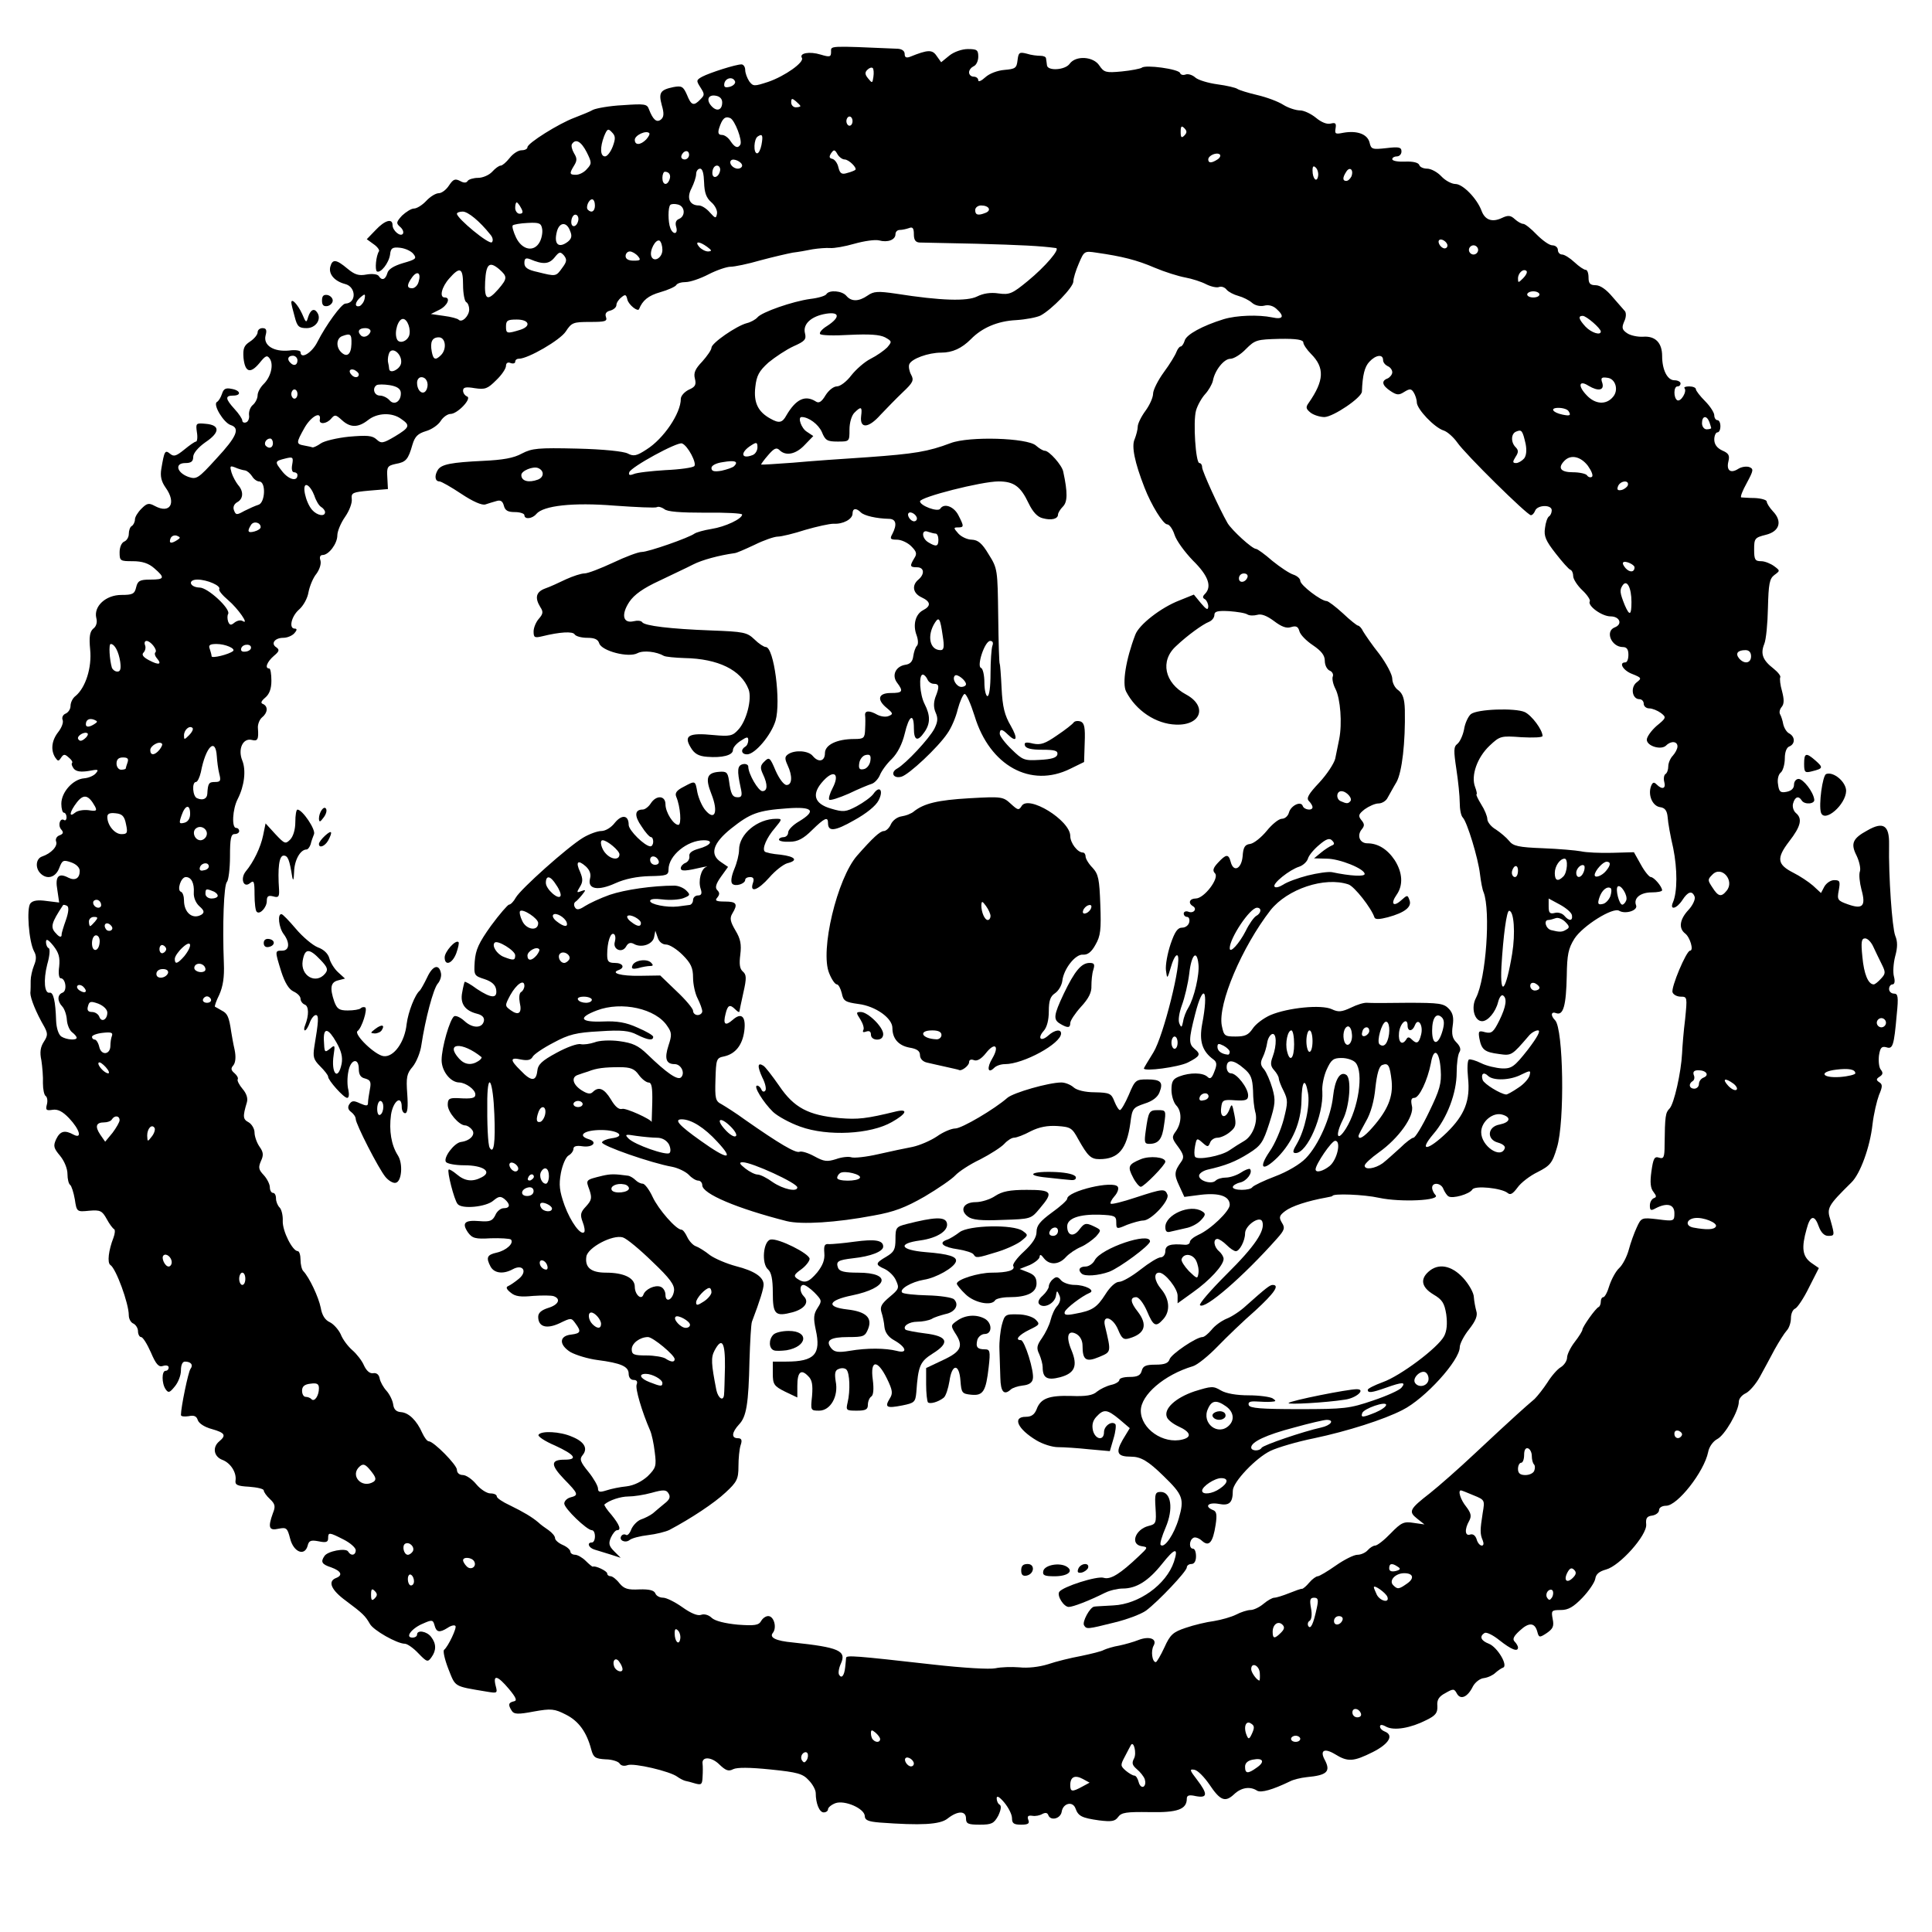 <svg version="1.0" xmlns="http://www.w3.org/2000/svg" width="500" height="500" viewBox="0 0 6300 6300">
  <style>
    @media (prefers-color-scheme: light) {
      path {
        fill: #8b0000;
      }
    }

    @media (prefers-color-scheme: dark) {
      path {
        fill: #daa520;
      }
    }
  </style>
  <g>
    <path
      d="M2868 5943c-37-3-48-8-48-21-1-25-66-53-96-42-13 5-24 14-24 20 0 5-6 10-14 10-14 0-26-29-26-63 0-10-10-29-23-42-19-21-36-26-125-35-69-7-108-7-121-1-15 8-24 5-45-15-26-26-59-27-55-2 1 7 1 26 0 42-1 25-4 27-23 22-13-4-28-8-34-9-7-2-18-8-25-13-23-18-143-46-163-38-11 4-21 2-26-6-4-6-25-13-45-13-34-2-40-6-47-32-15-57-41-93-83-114-37-19-48-20-104-10-52 10-65 9-72-2-13-20-11-27 6-31 12-2 9-11-15-40-37-44-53-49-44-12 7 26 6 26-30 20-108-18-100-14-124-74-12-31-18-58-14-62 13-10 43-73 37-78-3-4-15-1-25 6-27 17-37 15-43-8-5-18-8-19-37-6-37 15-61 46-35 46 8 0 15-4 15-10 0-16 32-11 46 8 17 22 17 44 1 66-12 17-15 16-43-13-16-17-36-31-44-31-25 0-103-44-114-65-15-26-23-34-78-75-48-35-60-63-33-74 24-9 18-23-15-35-31-10-35-18-22-37 10-16 69-27 77-15 9 16 25 13 25-4 0-8-18-24-40-35-47-24-50-24-50-4 0 13-7 15-31 10-26-5-32-2-36 15-10 35-46 20-57-24-9-35-12-37-38-32-31 7-35-4-18-51 9-22 7-30-10-46-11-10-20-23-20-28s-21-10-48-12c-38-2-46-6-44-20 4-26-16-58-44-68-27-11-32-41-9-60 24-20 18-28-24-40-23-6-42-18-46-29-4-13-12-17-30-13-14 2-25 1-25-4 0-25 24-141 31-150 10-13 2-24-18-24-8 0-13 11-13 29 0 16-9 39-20 52-17 21-21 22-30 9-13-19-13-60 0-60 6 0 10-5 10-11s-8-8-18-5c-14 5-23-4-40-44-12-27-26-50-32-50-5 0-10-9-10-19s-7-21-15-25c-8-3-15-15-15-27 0-39-42-153-60-164-11-7-6-48 10-89 5-13 6-26 2-28s-15-16-24-33c-15-27-21-30-57-27-40 4-41 4-47-37-4-23-11-44-15-47-5-3-9-19-9-36s-10-42-24-59c-21-25-23-32-13-54 13-27 28-31 57-15 29 15 20-17-15-54-21-22-37-30-54-27-20 3-23 1-18-18 3-11 1-24-4-27s-9-22-9-42c1-20-2-54-5-74-6-27-3-44 8-61 13-20 13-27 2-48-28-48-46-94-46-111 1-10 1-28 1-40 0-13 5-35 11-50 8-19 8-32 0-46-17-32-25-140-12-156 8-10 25-12 53-8l41 5-6-41c-8-44 4-57 36-40 22 11 37 2 37-22 0-11-11-22-28-28-26-9-29-7-39 19-12 31-40 38-61 17-18-18-15-48 5-55 30-10 52-34 46-49-3-8 2-17 11-20 13-5 14-10 5-20-11-14-3-38 10-30 4 3 8-1 8-9s-4-15-9-15c-4 0-8-13-8-29 0-38 38-80 74-83 15-1 33-9 39-17 10-12 7-13-24-7-25 4-40 2-48-7-6-8-9-16-6-19s-2-11-11-18c-13-12-17-11-25 1s-10 12-19-1c-15-24-12-55 10-83 11-14 18-32 14-40-3-8 2-17 10-20 9-4 16-15 16-25 0-11 7-26 17-33 32-27 53-92 47-151-4-42-1-58 10-68 10-7 14-21 10-35-9-38 31-75 82-75 36 0 43-3 48-25 5-21 12-25 46-25 47 0 49-6 13-37-18-16-39-23-70-23-41 0-43-1-43-29 0-16 6-31 15-35 8-3 15-14 15-25s4-23 10-26c5-3 10-13 10-21s9-23 21-35c18-18 24-20 44-9 50 27 71-10 35-60-14-20-18-37-14-61 10-59 12-63 29-49 12 10 20 7 46-14 17-14 34-26 38-26s6-14 3-31c-4-29-3-30 29-27 47 4 47 28-1 60-24 17-40 36-40 48 0 15-7 20-26 20-35 0-28 31 10 45 27 9 32 6 92-60 66-71 78-99 46-109-23-8-58-66-45-75 6-3 13-15 17-27 5-16 12-20 31-16 30 5 33 22 5 22-27 0-25 11 5 44 14 15 25 32 25 37 0 6 6 9 13 6 6-2 11-13 9-24-1-11 4-26 13-33 8-7 15-21 15-31s9-26 19-36c24-23 34-63 21-83-9-13-14-11-34 14-30 36-47 30-52-17-2-30 1-40 21-53 14-9 25-23 25-30 0-8 7-14 16-14 12 0 15 6 10 24-8 32 26 54 77 49 20-3 37 0 37 5 0 25 37 3 55-33 28-55 78-124 91-125 37-1 36-55-1-64-34-9-54-32-48-56 7-26 19-25 56 6 24 20 37 24 63 19 18-3 35-1 39 5 10 16 22 12 28-9 3-13 21-24 51-33 42-12 46-15 34-30-7-9-26-18-43-20-25-3-31 1-33 22-4 28-31 62-43 55-7-5-3-51 7-66 2-4-6-15-18-23l-22-16 29-30c30-32 55-39 55-16 0 18 26 40 34 28 3-6-1-15-9-22-14-12-13-16 6-37 13-12 30-23 39-23s27-11 40-25 31-25 41-25c9 0 24-11 33-25 14-21 20-23 36-15 12 7 21 7 25 0 3-5 19-10 34-10s36-9 46-20 22-20 28-20c5 0 18-11 29-25s28-25 39-25c10 0 19-4 19-10 0-13 102-77 153-96 23-9 51-20 61-26 11-5 54-13 97-15 71-5 79-4 85 13 13 34 25 45 39 34 10-8 11-20 3-47-11-41-5-50 38-59 27-5 32-2 44 25 14 35 22 38 44 15 14-14 14-17 0-39s-14-24 6-35c25-13 109-40 128-40 6 0 12 8 12 18s6 26 13 37c13 17 16 17 62 2 55-19 118-64 110-78-10-16 25-22 61-11 30 9 34 8 34-9 0-20-12-20 218-10 13 1 22 7 22 17 0 11 5 14 18 9 57-23 72-24 86-3l15 21 27-22c15-12 41-21 60-21 30 0 34 3 34 25 0 14-7 28-15 31-8 4-15 12-15 20s7 14 15 14 15 5 15 12c0 6 10 2 23-10s39-22 62-24c36-3 40-6 43-31 3-26 6-28 30-22 15 5 35 7 45 7 9 0 18 3 18 9 1 5 2 15 3 22 2 19 59 16 74-5 20-28 78-24 97 6 15 22 21 24 73 19 31-3 60-9 65-12 11-11 120 4 125 17 2 6 10 8 18 5s22 1 32 10c9 8 42 18 72 22s60 11 65 15c6 4 35 13 65 20s68 21 85 32c16 10 41 18 54 18s36 11 52 24c18 15 36 22 48 19 16-4 19-1 16 16-3 18 0 19 25 14 45-8 79 4 86 32 5 22 9 23 55 18 41-5 49-3 49 11 0 9-7 16-15 16s-15 4-15 9c0 6 19 9 42 8 25-1 43 3 46 11 2 7 14 12 26 12s33 11 46 25 34 25 46 25c24 0 70 47 85 87 11 30 34 39 66 24 21-10 29-9 43 4 9 8 21 15 27 15s26 16 44 35c19 19 41 35 51 35s18 7 18 15 6 15 14 15c7 0 25 11 40 25s31 25 37 25c5 0 9 11 9 25 0 19 5 25 23 25 15 0 35 14 55 38 18 20 36 42 41 47 4 6 4 20-3 34-8 19-7 26 9 37 11 8 35 13 53 12 40-3 62 20 62 63 0 45 17 79 40 79 11 0 20 5 20 10 0 6-4 10-10 10-13 0-13 37-1 45 12 7 33-29 24-39-3-3 3-6 15-6s22 4 22 9 14 23 30 39c17 17 30 38 30 46 0 9 5 16 10 16 6 0 10 9 10 20s-4 20-10 20c-5 0-10 11-10 23 0 16 9 28 26 36 21 9 25 16 20 36-7 29 7 40 32 24 11-7 27-9 36-6 15 6 14 11-8 52-14 25-22 46-18 47 4 0 24 2 44 2 21 1 38 6 39 11 0 6 9 20 20 32 32 33 22 66-23 77-36 9-38 12-38 48 0 33 3 38 23 38 12 0 31 8 42 16 20 15 20 15 1 29-16 12-19 29-21 107-1 51-6 104-12 118-13 32-5 53 30 80 15 12 25 25 22 29-2 4 0 25 6 45 7 27 7 41-1 51-7 8-9 19-5 25 3 5 8 20 10 32 3 12 11 26 20 30 19 11 19 34 0 42-9 3-15 18-15 39 0 19-6 40-13 46-8 6-12 23-9 39 3 24 8 28 28 24 15-3 24-11 24-23 0-11 7-19 15-19 15 0 48 42 51 67 3 15-32 18-41 3-10-16-22-12-28 10-3 10 1 24 9 31 22 18 17 43-22 93-42 55-39 75 14 102 20 10 49 29 64 42l26 24 11-21c7-12 21-21 32-21 19 0 20 4 15 33-6 31-4 34 30 46 48 17 59 6 44-48-6-23-9-50-5-60 3-9-2-32-11-51-20-39-13-56 35-82 52-30 72-17 71 45-2 104 10 272 20 298 8 19 8 38 0 67-6 23-8 53-4 67 4 15 2 25-5 25-6 0-11 7-11 15s7 15 16 15c13 0 15 10 9 68-9 103-13 114-34 107-15-4-20 1-24 27-2 18 0 39 6 46 8 10 7 16-4 23s-12 11-1 18 11 14-1 42c-7 19-17 61-21 95-8 74-40 162-69 190-77 76-81 83-68 123 14 50 14 51-8 51-12 0-23-11-30-30-14-40-28-38-40 8-17 60-14 88 14 109l26 18-32 63c-17 35-38 66-45 69-8 3-14 17-14 31s-6 33-14 41c-8 9-25 36-39 61-13 25-35 65-48 89s-34 48-46 54c-13 6-23 18-23 28 0 30-46 110-71 122-13 7-26 25-29 42-13 64-100 175-137 175-13 0-23 6-23 14s-10 16-22 18c-18 2-22 9-20 29 3 35-86 135-131 147-22 6-33 15-35 30-2 12-21 40-42 62-29 30-46 40-70 40-31 0-32 2-27 29 5 24 1 32-19 46-24 16-26 15-31-4-8-30-27-32-57-4-20 18-25 28-17 36 6 6 11 15 11 19 0 16-22 7-60-23-21-17-43-28-49-24-18 11-12 25 14 35 28 11 64 72 46 78-6 2-17 10-25 17-7 7-23 15-37 17-13 1-29 14-36 27-17 35-40 45-52 24-9-17-12-17-38-2-21 11-28 22-26 42 1 22-5 31-36 46-51 26-104 35-130 22-14-8-21-8-21-1 0 6 7 13 15 16 31 12 15 40-38 67-64 32-82 33-124 7-35-21-50-12-33 19 20 38 7 50-59 56-19 2-44 8-55 14-56 27-94 38-107 30-23-15-52-10-75 12-29 27-45 21-81-33-16-23-37-45-48-47-17-3-16 1 8 32 36 47 35 61-3 54-22-5-30-3-30 8 0 35-30 46-122 44-75-1-91 1-102 16-10 14-21 16-62 11-57-8-68-14-77-39s-41-17-45 11c-4 23-37 31-44 10-3-7-9-8-19-3-8 5-23 8-33 6-14-2-17 2-13 13 5 12 0 16-23 16-24 0-30-4-30-21 0-12-11-34-25-51-16-19-25-24-25-14 0 8 4 18 10 21 6 4 4 17-5 36-14 25-21 29-60 29-38 0-45-3-45-20 0-26-27-26-60 0-25 20-87 23-222 13zm661-117 24-13-22-12c-26-14-41-7-41 20 0 22 6 23 39 5zm204-24c-3-9-15-24-26-33-15-13-17-20-9-35 9-17-1-58-10-44-2 3-10 19-19 36-16 30-16 32 2 48 11 9 23 16 28 16s11 9 14 21 10 18 16 15c6-4 7-14 4-24zm365-38c28-19 21-33-13-26-16 3-25 11-25 23 0 23 9 24 38 3zm-1118-13c0-12-20-25-27-18s6 27 18 27c5 0 9-4 9-9zm-347-34c-3-5-10-4-15 1-6 6-7 16-3 22 6 9 9 9 16-1 4-7 5-17 2-22zm237-46c0-5-7-14-15-21-12-10-15-10-15 2 0 8 3 18 7 21 9 10 23 9 23-2zm1370-1c0-5-7-10-15-10s-15 5-15 10c0 6 7 10 15 10s15-4 15-10zm-161-50c-16-11-25 11-14 38 6 15 9 14 18-6 8-18 8-25-4-32zm359-32c-6-18-28-21-28-4 0 9 7 16 16 16s14-5 12-12zm-330-133c-2-25-28-36-28-12 0 11 19 37 27 37 1 0 2-11 1-25zm-1352-18c1-12 3-26 3-31 1-9 28-7 285 22 98 11 183 16 202 12 18-4 53-5 78-3 27 3 64-1 93-10 26-9 75-21 108-27 33-7 67-15 75-20 9-4 31-11 50-14 19-4 47-12 62-18 36-14 62-4 50 18-10 17-5 54 7 54 3 0 16-22 28-48 19-42 28-50 70-64 26-9 68-19 92-22 24-4 56-13 72-21 15-8 37-15 47-15s29-9 42-20 29-20 35-20c7 0 29-7 49-15s39-15 42-14c3 0 14-9 23-20 10-12 23-21 28-21s32-16 59-35 59-35 70-35c12 0 27-7 34-15s18-15 24-15c7 0 30-18 51-40 35-36 43-39 75-34l35 5-24-19c-29-23-25-31 42-83 29-23 95-81 147-130s113-105 135-125 48-43 59-52c10-10 29-34 42-54 13-21 33-44 44-50 11-7 20-21 20-31s11-33 25-51 25-36 25-40c0-9 43-70 53-74 4-2 7-10 7-18s4-14 8-14c5 0 14-17 20-38 7-21 21-47 32-57s25-37 31-59c6-23 18-56 26-73 15-33 16-33 69-27 53 7 54 6 54-20 0-29-24-35-61-16-16 9-19 7-19-9 0-11 6-21 13-24 9-3 9-7-1-20-10-12-12-31-7-67 6-43 10-50 25-45s18-1 18-42c1-94 3-105 16-118 15-15 38-119 41-180 1-22 5-73 10-112 7-71 7-73-14-73-12 0-24-6-27-14-6-15 45-136 57-136 13 0 0-44-16-56-22-17-18-46 11-77 14-15 23-35 20-43-8-21-22-17-40 11-19 29-42 34-31 8 15-34 15-109 1-178-9-38-17-83-18-100-2-22-9-31-25-33-25-4-40-40-29-69 5-12 9-14 18-5 18 18 31 14 25-8-3-11-1-23 4-26s9-14 9-25 7-27 15-35c8-9 15-22 15-30 0-17-21-19-37-3s-63 2-63-19c0-9 14-29 32-45 32-26 32-28 14-42-11-8-28-15-38-15s-18-7-18-15-6-15-14-15c-24 0-30-39-9-55 17-13 16-15-14-27-30-11-46-38-23-38 6 0 10-11 10-25 0-17-5-25-18-25-37 0-59-51-27-64 27-10 17-36-13-36-29 0-76-35-68-49 3-4-8-21-24-36-17-16-30-37-30-46 0-10-4-19-9-21-5-1-27-26-48-53-33-42-39-57-35-83 2-18 8-35 13-38s9-12 9-20c0-19-46-18-54 1-3 8-9 15-14 15-12 0-214-199-240-237-12-17-32-35-44-39-30-9-88-70-88-92 0-9-5-24-10-32-8-13-13-13-31-2-17 11-24 11-45-3-27-18-31-33-9-41 8-4 15-13 15-20 0-8-7-17-15-20-8-4-15-12-15-20 0-20-24-17-45 6-15 16-22 43-24 97-1 20-93 82-122 83-14 0-34-6-45-14-16-13-17-18-6-33 50-72 52-114 7-159-14-14-25-31-25-37 0-9-22-13-78-12-73 2-79 3-109 33-17 18-40 32-51 32-21 0-51 38-57 72-3 12-14 31-25 43s-25 36-30 54c-10 36-1 171 11 171 5 0 9 6 9 14 0 12 55 133 83 182 14 23 80 84 93 84 4 0 28 17 53 39 26 21 56 41 69 45 12 4 22 13 22 20 0 14 68 66 86 66 5 0 29 18 53 40 23 22 46 40 49 40 4 0 12 8 17 19 6 10 29 44 53 74 23 31 42 67 42 80 0 14 9 31 20 38 14 11 20 27 21 64 2 106-9 202-27 235-11 18-23 41-29 51-5 11-19 19-30 19s-31 9-45 19c-20 16-22 21-11 35 11 13 11 19 1 31-16 20-6 45 19 45 34 0 65 19 89 55 26 41 28 82 6 113-21 30-10 41 16 17 19-17 20-17 26 0 9 22-15 41-70 56-27 7-41 8-44 1-10-31-66-102-85-108-78-26-199 15-254 84-93 120-172 305-159 376 7 34 9 36 45 36 31 0 42-5 56-26 9-14 35-34 58-44 57-24 166-35 200-19 21 10 32 9 62-5 20-10 43-17 53-16 9 1 69 1 133 0 103 0 117 2 134 20 13 14 16 29 12 55-4 27-1 41 12 54 12 12 16 23 10 32-5 8-9 37-9 66 0 67-31 149-76 201-50 59-18 55 44-5 58-57 77-104 69-179-3-30-2-56 3-59 4-2 22 3 40 12s49 16 68 17c31 1 40-5 84-61 32-42 43-63 33-63-8 0-22 8-30 18-55 64-56 65-97 59-47-6-57-14-64-51-4-24-2-26 19-20 21 5 27 0 46-38 23-47 26-73 12-82-5-3-12 6-16 22-8 32-33 62-52 62-25 0-37-44-20-76 33-64 48-283 25-344-4-8-9-35-12-60-6-52-42-170-56-184-6-6-10-27-10-49 0-21-5-70-11-109-9-60-9-73 3-82 8-6 18-27 22-47 3-21 14-43 22-50 20-17 145-21 176-7 23 11 58 58 58 78 0 5-31 6-69 4-67-5-70-4-104 28-40 38-61 97-47 134 5 13 7 24 5 24-3 0 4 15 15 33 11 17 20 39 20 48s12 25 28 34c15 10 34 26 43 37 13 17 31 21 110 24 52 2 108 7 124 10 17 4 62 6 102 5l71-2 23 41c12 22 27 40 32 40 10 0 36 30 37 43 0 4-15 7-34 7-37 0-60 19-51 42 7 17-35 30-55 18-20-13-119 49-146 91-20 32-24 52-25 121-2 96-11 130-34 122-17-7-20 7-4 23 27 27 32 331 6 415-15 51-22 59-63 80-25 12-55 35-66 51-15 20-23 25-32 17-20-16-107-25-115-11-9 15-65 31-78 22-5-3-12-14-16-23-7-21-37-24-37-5 0 7 5 18 11 24 18 18-114 24-184 9-49-11-152-15-152-6 0 1-9 3-20 5-61 11-113 28-134 44-20 15-21 21-11 38 11 17 9 24-16 52-110 124-236 233-251 217-4-4 35-49 87-101 92-91 127-143 116-172-8-20-56 13-56 39 0 24-18 58-30 58-6 0-19-9-30-20s-25-20-30-20c-15 0-12 26 5 40 8 7 15 18 15 25 0 21-45 70-100 109l-50 36v-25c0-23-41-75-60-75s-16 27 6 53c28 33 31 73 7 99-24 27-32 23-53-27-11-25-26-45-35-45-21 0-19 17 5 47 33 43 24 72-27 87-19 6-25 1-37-28-17-41-52-51-43-13 21 88 21 85-19 102-43 18-54 10-54-37 0-17-8-31-20-38-28-15-35 8-16 53 21 51 11 75-37 88-42 11-57 3-57-33 0-9-5-28-11-42-10-20-8-29 9-53 11-16 24-42 28-59 4-16 13-37 22-46 9-11 12-24 6-35-7-16-8-16-11 4-5 24-39 41-54 26-6-6-2-17 11-28 11-10 20-24 20-30 0-7 6-18 14-24 10-9 16-8 26 4 7 8 27 15 44 15 35 0 69 18 49 26-26 11-77 50-81 62-3 10 5 12 34 6 56-10 71-20 99-64 15-24 33-40 44-40s42-18 70-40 57-40 66-40c8 0 15-9 15-20 0-20 17-25 63-21 9 1 17-3 17-9s12-16 27-23c41-18 103-78 103-98 0-28-33-40-94-33l-54 7-17-37c-17-36-16-46 7-78 10-14 8-23-10-48-21-28-22-32-7-52 19-28 19-65 0-84-8-9-15-31-15-50 0-28 5-36 26-44 34-13 77-13 92 2 8 8 14 4 22-18 9-22 8-31-3-39-37-27-47-60-37-115 22-114 4-139-23-32-21 82-21 96-2 112 22 18 19 24-22 45-31 15-143 30-143 19 0-1 14-25 31-52 33-53 94-299 79-316-5-5-14 11-21 35-13 43-13 43-17 13-2-17 5-55 15-85 14-41 23-54 38-54 11 0 21-8 23-18 2-9-1-17-7-17s-11-5-11-11 7-9 15-6c17 7 30-9 15-18-17-10-11-25 9-25 28 0 78-67 63-82-9-9-6-18 10-35 26-28 34-29 41-3 9 36 35 24 39-17 2-30 7-39 25-41 12-2 36-21 54-43 17-21 39-39 49-39s20-9 23-20c6-23 39-39 45-22 4 13 32 17 32 4 0-4-5-13-12-20-9-9-1-23 34-60 25-27 48-62 52-78 3-16 9-45 13-64 10-51 4-131-12-163-8-15-12-34-9-41s-2-16-10-19c-9-4-16-18-16-32 0-18-11-32-39-51-21-14-41-34-44-46-4-15-11-18-27-13-15 5-31-1-56-20-23-17-41-24-54-20-11 3-25 3-32-1-7-5-34-9-60-11-38-2-48 1-48 12 0 9-8 19-18 23-20 8-69 43-107 79-53 48-38 120 33 158 70 38 49 101-33 98-66-2-131-46-163-108-13-26-1-104 30-185 12-33 84-89 144-112l47-19 23 28c18 21 23 24 24 11 0-9-5-20-11-24-8-4-8-9 0-17 24-24 11-60-39-109-27-28-54-65-60-84s-17-34-24-34c-13 0-52-63-74-120-32-82-43-135-32-158 5-13 10-31 10-41 0-9 11-32 25-51s25-44 25-56 16-44 35-70c20-27 38-57 41-66 4-10 10-18 14-18s10-9 13-19c5-20 59-49 127-70 43-13 114-15 158-6 36 8 42-3 14-28-11-10-26-14-40-10-14 3-30-1-40-10-9-8-29-18-44-22s-32-13-38-20c-6-8-17-12-25-9-7 3-26-1-42-9-15-8-46-18-68-22s-67-18-100-32c-58-25-106-37-190-49-39-6-40-5-57 35-10 23-18 49-18 59 0 19-71 92-107 111-12 6-48 13-80 15-60 3-111 25-147 62-30 30-60 44-97 44-42 0-97 20-104 38-3 7 0 23 6 34 10 18 6 26-27 57-22 21-54 54-73 74-39 44-68 46-63 4 4-31 0-33-22-11-9 9-16 32-16 55 0 39 0 39-39 39-34 0-40-4-51-31-11-25-43-49-66-49-14 0-1 37 17 48l21 14-28 29c-29 31-62 37-82 17-10-10-18-6-37 16-14 16-24 30-23 31 2 1 48-2 103-6 55-5 165-13 245-18 152-11 196-18 270-46 61-23 250-17 278 8 10 9 23 17 29 17 14 0 56 47 60 68 15 69 14 99-1 114-9 9-16 21-16 26 0 14-21 20-50 12-17-4-32-20-46-49-26-55-48-71-98-71-55 0-256 51-256 65s58 36 66 24c12-19 44-8 59 21 19 37 19 40-2 40-14 0-14 2 2 20 10 11 30 20 44 20 20 1 33 11 55 48 29 46 29 50 31 202 1 85 3 155 5 155 1 0 4 36 6 79 3 62 10 89 30 123 24 42 20 57-10 28-18-18-26-19-26-2 0 7 17 30 39 51 36 35 41 37 92 34 38-2 55-7 57-18 2-12-9-15-49-15-35 0-54-4-57-14s3-12 27-6c25 5 39 0 78-27 27-18 51-37 54-42 4-5 14-6 23-3 12 5 15 20 13 69l-2 63-45 22c-129 64-263-10-312-172-13-41-27-73-33-72-5 2-15 24-22 50-6 26-21 61-34 79-30 45-126 135-150 141-26 7-37-14-13-27 28-16 104-97 121-130 11-22 12-34 4-52-7-16-7-32-1-50 14-35 13-44-5-44-9 0-18-7-21-15-4-8-10-15-15-15-14 0-10 65 6 96 19 37 19 64-1 92-22 32-34 27-34-13 0-52-16-42-30 18-8 33-23 63-42 82-17 16-34 40-39 53-5 12-17 25-26 28-10 3-44 17-75 32-32 14-60 23-64 20-3-4 2-21 11-38 24-46 5-62-30-24-40 43-31 75 25 91 40 12 48 11 84-8 22-12 47-30 54-40 20-29 34-12 17 21-9 18-40 43-80 65-63 36-85 38-85 9 0-22-11-17-52 23-28 28-47 38-73 38-19 1-35-2-35-7 0-4 7-8 15-8s15-7 15-15c0-9 16-25 35-36 58-35 46-49-37-43-97 7-121 16-184 66-60 48-71 85-32 110l22 15-23 32c-17 24-20 36-12 44s8 14 0 24c-9 10-4 13 25 13 38 0 43 8 24 39-9 15-7 26 10 55 17 28 20 46 16 79-4 31-2 46 8 55 12 10 13 21 2 69-7 32-13 60-13 62-1 3-6 0-13-7-18-18-25-15-32 14-9 35-1 41 23 20 29-26 44-11 38 36-6 46-29 75-66 83-25 5-26 9-28 75-2 63 0 71 20 81 12 7 47 29 77 51 110 77 164 109 177 104 7-3 29 4 49 15 31 17 41 18 70 9 19-7 42-9 50-6 9 3 48-1 87-10 40-9 91-20 113-24 23-5 58-20 79-34 21-15 48-26 60-26 21 0 128-63 170-100 20-17 135-50 176-50 12 0 30 7 40 16s37 16 69 16c49 1 54 4 64 30 6 15 14 28 18 28s17-22 29-50c20-48 23-50 60-50 44 0 53 9 40 42-6 16-23 29-49 37-38 13-40 16-46 63-12 86-39 118-101 118-28 0-38-10-69-65-20-37-25-40-68-43-32-2-59 3-87 17-22 12-46 21-54 21s-22 9-32 20-46 34-79 51c-34 16-70 40-81 52s-56 43-100 69c-63 36-99 50-167 62-121 23-235 30-283 18-161-41-275-89-275-117 0-8-6-15-13-15-8 0-22-9-31-19-10-10-34-22-54-26-68-12-232-69-229-80 2-5 16-11 31-13 49-6 22-27-34-27-55 0-79 18-40 30 30 9 13 28-21 23-19-3-29 0-29 8 0 7-7 17-16 22s-20 31-25 57c-7 39-5 58 12 106 20 54 53 99 64 87 3-3 1-18-5-33-9-24-7-32 11-51 18-20 20-27 11-54-12-33-14-32 43-46 27-6 39-6 83 0 7 1 18 8 24 14 7 7 17 12 24 12 6 0 21 19 32 43 19 41 77 107 94 107 5 0 13 11 19 24s19 27 28 30 30 16 46 29c17 12 55 28 85 36 59 15 90 35 90 60 0 13-11 50-38 121-3 8-6 65-8 125-3 143-10 185-34 210-24 26-26 45-4 45 12 0 15 6 9 23-4 12-7 43-7 69 0 41-5 51-42 85-36 34-113 85-183 122-12 6-44 14-70 17s-53 10-60 16c-14 11-36 1-27-13 3-5 10-7 15-4 5 4 13-5 18-19 6-13 20-27 31-31 12-4 30-13 39-20 9-8 26-22 38-32 17-13 20-22 13-33-7-12-16-13-55-2-25 7-59 12-76 12-25 0-62 12-78 26-2 2 8 17 23 34 26 32 33 50 18 50-5 0-14 11-20 24-8 19-7 27 11 45l21 21-34-11c-19-6-43-13-52-16-19-6-25-23-8-23 6 0 10-9 10-20s-4-20-10-20c-16 0-90-71-90-87 0-8 9-17 20-20 28-7 26-12-21-60-44-46-44-63 2-63 45 0 34-16-31-46-33-14-57-30-54-35 8-14 71-11 109 6 40 16 53 38 35 60-11 13-8 22 19 55 17 21 31 46 31 54 0 12 6 13 28 6 15-5 44-11 65-13 25-3 50-16 69-33 27-27 29-33 23-79-3-27-10-59-15-70-27-62-49-137-44-150 4-10 0-15-10-15-9 0-16-8-16-20 0-24-25-35-102-45-31-4-70-16-88-26-38-24-37-53 3-57 31-4 33-10 13-37-13-18-14-18-51 0-43 20-70 12-70-21 0-13 11-22 33-29 33-10 42-29 18-38-8-3-38-3-68-1-40 4-58 2-73-11-14-11-16-18-8-21 7-3 23-14 35-24 29-24 13-49-20-31-31 17-60 13-72-8-16-30-12-39 19-46 32-7 58-31 47-43-4-3-34-5-66-4-50 3-60 0-74-19-21-31-11-41 37-37 35 3 43-1 52-19 5-13 18-23 27-23 22 0 23-13 3-30-13-10-19-9-36 5-23 21-104 29-117 11-11-13-35-107-29-112 2-2 14 5 27 16 26 22 51 25 81 9 35-18 5-39-57-39-29 0-56-5-60-11-9-14 27-62 49-65 31-4 49-25 36-40-6-8-16-14-22-14-20 0-57-43-57-67 0-20 5-23 33-22 47 3 57 0 57-12 0-16-31-38-52-39-29 0-58-37-58-73 0-41 27-134 41-143 6-3 21 4 34 16 26 24 58 24 63-1 2-11-6-19-22-23-40-10-56-33-49-69 3-18 7-33 8-35 2-2 20 8 40 23 47 31 67 32 63 3-2-16-14-27-38-35-34-11-35-12-32-58 3-38 13-60 53-116 28-38 55-69 59-69 5 0 15-10 22-23 16-28 168-164 219-195 20-12 47-22 60-22s32-11 44-27c23-28 45-25 45 7 0 18 53 70 71 70 5 0 9-7 9-15s-3-15-7-15c-5 0-19-16-31-35-24-34-23-55 4-55 7 0 19-9 26-20 18-28 48-26 48 3 0 26 26 67 42 67 11 0 7-59-7-92-5-12 2-21 24-32 39-21 38-21 45 18 4 19 15 45 26 58 31 37 43 6 20-52-21-53-15-70 25-73 24-2 28 2 32 28 6 45 11 55 29 55 13 0 15-6 9-32-12-56-11-72 8-76 9-2 17 2 17 8 0 24 33 80 46 80 17 0 18-21 2-55-10-21-9-29 5-42 15-15 18-13 36 30 12 27 27 47 36 47 18 0 20-29 3-65-10-22-9-28 3-36 22-14 65-11 79 6 19 23 40 18 40-9s39-46 96-46c31 0 34-3 35-32 1-18 1-39 0-45-2-16 14-17 40-2 12 6 28 8 37 4 15-6 14-9-5-25-35-28-30-50 12-50 38 0 42-5 20-34-18-24-4-53 27-58 16-2 24-11 26-28 2-14 7-29 12-34s4-20-1-34c-13-34-4-69 21-82 27-14 25-28-5-42-28-13-33-39-10-58 21-18 19-40-5-40-23 0-24-4-9-29 10-15 8-22-10-40-11-11-32-21-46-21-22 0-24-3-15-19 16-31 12-49-12-49-40-1-80-10-91-21-15-15-27-14-27 4s-31 35-62 33c-13 0-54 9-92 20-37 12-78 22-90 22-11 0-46 12-76 27-30 14-59 27-65 27-50 7-106 22-135 37-19 10-69 33-110 53-52 24-82 45-98 69-27 41-21 71 14 63 12-3 25-2 28 3 8 12 92 22 225 27 106 4 117 6 141 29 14 14 31 25 37 25 27 0 50 178 32 240-14 47-67 110-93 110-18 0-22-15-6-25 6-3 10-13 10-21 0-12-4-12-25 2-14 9-25 22-25 30 0 17-35 26-84 22-28-2-42-10-54-31-23-38-6-48 74-40 54 5 63 3 81-17 27-28 46-101 34-132-24-63-99-100-209-102-31-1-61-4-67-7-24-14-67-19-86-9-29 16-117-7-125-32-4-13-15-18-39-18-19 0-37-5-41-11-6-11-49-8-106 6-25 6-28 4-28-16 0-12 8-31 17-41 14-16 15-23 5-38-19-31-14-50 16-61 15-5 45-19 68-30 22-10 49-19 60-19s52-16 93-35c40-19 82-35 94-35 21 0 153-46 172-60 6-4 30-11 55-15 45-7 100-33 100-47 0-4-54-7-120-6-81 0-125-3-134-12-9-6-19-9-24-6s-67 0-138-5c-136-11-232 0-255 27-13 16-39 19-39 4 0-5-14-10-31-10-23 0-32-5-36-21-4-15-11-19-24-15-11 3-27 8-36 11-11 4-42-10-78-34-33-22-66-41-72-41-15 0-17-19-5-38 12-18 44-24 147-29 65-3 100-9 127-24 33-17 52-19 180-16 85 2 152 9 165 16 19 10 29 8 61-13 56-35 112-118 112-165 0-10 12-23 26-30 21-9 25-16 20-36-5-19 1-32 24-56 16-18 30-38 30-45 0-15 81-71 115-80 13-3 29-12 35-19 14-17 114-52 172-60 26-3 50-10 53-16 9-14 51-11 65 6 16 19 40 19 69-1 20-14 33-15 94-6 146 23 231 25 263 9 20-10 44-14 70-10 36 5 45 1 96-41 56-46 107-105 91-107-51-7-115-10-258-14-93-2-178-4-187-4-13-1-18-9-18-27 0-20-4-25-16-20-9 3-22 6-30 6s-14 6-14 14c0 18-25 28-54 20-13-3-48 2-80 11-31 9-66 15-79 14-12-1-38 1-57 4-19 4-48 9-65 11-16 3-64 14-105 25-41 12-85 21-98 21-12 0-45 11-72 25s-60 25-74 25-28 4-31 10c-3 5-27 16-52 23-39 11-58 27-69 55-4 10-33-13-38-30-4-18-7-19-20-8-9 7-16 18-16 25s-9 15-20 18c-13 3-18 10-14 21 5 14-3 16-52 16-55 0-60 2-79 31-18 28-123 89-153 89-7 0-12 4-12 10 0 5-7 7-15 4-9-4-15 0-15 9s-14 30-32 47c-28 28-36 31-70 26-29-5-38-3-38 8 0 8 6 16 13 19 17 6-31 57-54 57-9 0-24 10-32 23s-30 28-48 33c-26 8-36 17-44 44-14 49-21 57-55 63-27 6-29 10-27 44l2 38-60 5c-55 5-60 7-58 27 2 13-8 39-22 59s-25 47-25 60c0 27-28 64-48 64-8 0-11 7-7 18 3 11-3 29-13 43-11 13-22 40-26 60-3 20-17 45-31 57-25 22-34 62-14 62 8 0 8 5-1 15-7 8-23 15-36 15-28 0-42 19-23 31 11 8 10 13-8 28-22 19-31 41-15 41 4 0 7 18 7 40 0 27-7 44-20 55-14 12-16 18-7 21 17 8 15 29-4 44-8 7-14 23-13 34 3 38-1 44-20 39-29-7-46 30-31 67 13 32 7 83-15 126-17 33-20 94-5 94 6 0 10 5 10 10 0 6-7 10-15 10-12 0-15 15-15 73 0 40-5 78-10 83-10 10-15 139-10 265 2 46-3 76-15 103-10 20-16 38-14 39s13 7 23 13c18 9 23 21 30 69 2 11 6 37 11 58 5 24 3 42-4 51-9 10-8 16 4 26 8 7 13 16 10 20-2 4 5 18 16 31 13 15 18 31 14 44-14 47-13 55 6 65 10 6 19 21 19 33s7 33 16 46c13 18 14 28 5 47-9 21-8 28 9 46 11 12 20 30 20 40s5 18 10 18c6 0 10 8 10 18s5 23 12 30c6 6 11 26 10 44-1 33 32 98 49 98 5 0 9 13 9 28s4 32 9 37c20 21 50 85 57 120 4 24 14 40 30 47 12 6 28 24 35 39 6 16 23 39 38 52 14 12 32 35 38 50 8 17 19 27 30 25s19 5 21 17c2 11 12 29 22 40s20 31 22 44c2 17 10 25 26 26 25 2 51 27 69 68 7 15 16 27 21 27 16 0 92 77 92 93 0 10 8 17 19 17s31 14 44 30c14 17 35 30 46 30 12 0 21 4 21 10 0 5 19 18 43 29 43 21 72 38 93 56 6 6 21 17 33 25 11 8 21 19 21 26 0 6 11 16 25 22s25 16 25 22c0 5 7 10 15 10s24 9 35 20 21 19 23 19c7-5 47 14 47 22 0 5 5 9 11 9s19 10 29 23c15 18 27 22 65 20 32-1 48 3 52 13 3 8 14 14 25 14s39 14 63 31c28 20 50 29 61 25 10-4 25 0 35 10 11 10 43 18 85 22 55 4 68 2 76-12 5-9 15-16 23-16 19 0 29 38 15 55-12 15 10 26 65 31 151 16 176 27 157 69-7 15-9 31-6 36 8 14 17 4 20-24zm-726 6c0-5-4-15-10-23-11-18-25-7-17 15 6 15 27 21 27 8zm181-126c-8-8-11-5-11 9 0 27 14 41 18 19 2-9-1-22-7-28zm1966 7c11-11 13-18 5-26-14-14-32-1-32 23 0 23 6 24 27 3zm117-81c6-27 4-33-9-33s-15 7-10 34c4 20 2 36-4 41-6 3-8 11-5 17 8 13 17-7 28-59zm84 39c2-7-3-12-12-12s-16 7-16 16c0 17 22 14 28-4zm-3156-94c-9-9-12-7-12 12s3 21 12 12 9-15 0-24zm3302 19c-5-13-44-41-44-31 0 3 5 14 10 25 12 21 42 27 34 6zm539-20c-3-5-10-4-15 1-6 6-7 16-3 22 6 9 9 9 16-1 4-7 5-17 2-22zm-475-23c25-17 21-34-9-34-29 0-51 24-36 39 14 14 18 14 45-5zm-3238-8c0-8-4-18-10-21-5-3-10 3-10 14 0 12 5 21 10 21 6 0 10-6 10-14zm3783-37c-8-8-14-6-22 9-13 25-2 37 18 17 11-11 12-18 4-26zm-575-10c-19-13-28-11-28 5 0 9 7 12 21 9 16-4 17-8 7-14zm-3012-18c-8-13-36-15-36-3 0 4 5 13 12 20 14 14 34 0 24-17zm-200-32c8-14-11-33-25-25-11 7-4 36 9 36 5 0 12-5 16-11zm3489-36c-9-21-9-33 0-90 7-41 7-42-30-57-21-9-39-16-41-16-11 0-1 31 17 53 16 21 18 31 10 46-16 28-14 51 3 45 9-3 17 3 21 15 3 12 11 21 17 21s7-7 3-17zm-3617-191c10-7 8-15-9-36s-24-24-35-15c-35 29 5 75 44 51zm3785-36c3-8 3-17-1-21s-7-16-7-28c0-11-6-22-12-24-8-3-13 5-13 21 0 14-4 26-10 26-5 0-10 9-10 20 0 14 7 20 24 20 13 0 26-6 29-14zm481-115c3-5-1-11-9-15-9-3-15 0-15 9 0 16 16 20 24 6zm-4444-154c0-14-6-18-27-15-20 2-28 9-28 23 0 11 5 20 12 20 6 0 15 3 19 8 10 9 24-12 24-36zm1321 21c1-7 2-48 3-90 1-82-10-99-34-54-12 23-11 42 6 129 6 27 23 38 25 15zm-201-38c0-12-33-30-54-30-25 0-19 15 12 27 36 14 42 15 42 3zm40-78c0-13-71-72-87-72-26 0-53 20-53 40 0 17 7 20 48 20 26 0 54 5 62 10 18 12 30 13 30 2zm-240-115c0-14-20-37-32-37s-10 24 4 38c16 16 28 15 28-1zm290 3c0-12-40-34-47-26-9 8 17 36 33 36 8 0 14-4 14-10zm70-106c0-8-3-14-7-14-12 0-43 33-43 47 0 11 5 10 25-3 14-9 25-23 25-30zm-122-5c2-19-13-40-71-95-40-39-83-75-96-79-33-10-115 33-119 63-5 35 15 52 64 52 58 0 94 17 94 46 0 25 21 45 28 26 6-18 38-33 56-26 9 3 16 15 16 26 0 28 24 17 28-13zm-1398-39c0-11-4-20-10-20-5 0-10 9-10 20s5 20 10 20c6 0 10-9 10-20zm3100-60c-12-22-40-24-47-4-2 6 9 23 24 39 27 26 28 26 31 7 2-12-2-30-8-42zm-2116 15c-6-16-24-21-24-7 0 11 11 22 21 22 5 0 6-7 3-15zm-1224-9c0-16-18-31-27-22-8 8 5 36 17 36 5 0 10-6 10-14zm5035-116c8-12-41-32-69-28s-31 26-4 31c43 8 67 7 73-3zm-3795-59c0-10-30-24-37-17-3 3-2 9 2 15 8 13 35 15 35 2zm-60-57c0-9-7-14-17-12-25 5-28 28-4 28 12 0 21-6 21-16zm311-9c0-5-7-12-16-13-23-5-47 6-40 19 8 13 56 8 56-6zm549-3c0-14-148-82-178-82-13 0-11 5 8 20 14 11 32 20 40 20 9 0 31 11 50 25 34 23 80 33 80 17zm1484-1c4-5 37-21 74-35 40-15 82-40 100-59 42-43 82-135 89-202 6-55 23-83 43-70 18 11 11 103-11 146-26 52-19 75 10 29 41-66 58-182 32-214-7-9-28-16-46-16-27 0-34 5-49 38-9 20-16 53-14 72 4 77-49 200-87 200-11 0-10-7 5-32 25-44 43-125 35-165-9-51-20-39-21 25-1 71-29 136-78 186-49 48-64 37-26-19 17-24 37-71 46-105 14-55 14-63 0-92-9-17-16-36-16-41 0-6-7-18-15-27-12-13-13-23-5-44 14-38 13-79-2-74-7 3-14 15-16 29-2 13-8 34-14 46-9 18-8 27 4 40 8 10 20 38 27 62 11 39 10 51-10 114-20 62-27 73-67 98-43 27-76 40-134 53-16 4-28 13-28 20 0 17 41 29 54 16 6-6 21-10 33-10 13 0 35-7 49-16 13-9 27-14 30-12 10 11-10 39-32 44-13 3-24 10-24 15 0 12 57 12 64 0zm-2294-36c0-26-14-33-25-15-9 14 1 40 15 40 5 0 10-11 10-25zm-49 2c-1-12-15-9-19 4-3 6 1 10 8 8 6-3 11-8 11-12zm1063 4c7-11-49-25-64-16-5 3-10 10-10 16 0 12 67 12 74 0zm-1114-30c0-12-20-25-27-18s6 27 18 27c5 0 9-4 9-9zm2646-9c25-21 38-82 18-82-12 0-64 77-64 93 0 13 25 6 46-11zm173-9c13-10 38-33 57-50 18-18 38-33 43-33 6 0 29-38 51-84 35-72 41-93 38-137-4-63-23-76-32-22-11 56-38 113-54 113-10 0-12 7-8 26 9 33-43 106-108 152-25 18-46 37-46 43 0 15 34 10 59-8zm-500-42c13-9 35-23 49-31 28-17 45-64 35-95-3-11-7-42-7-69-2-40-7-53-30-72-33-29-56-31-56-4 0 11 6 20 14 20 19 0 56 48 56 72 0 15-7 18-42 16-40-3-43-1-46 25-4 33 15 36 27 5 8-21 9-19 16 16 7 34 5 42-15 58-12 10-30 18-40 18s-21 7-24 16c-6 15-8 15-25 0-18-16-19-15-24 11-3 15-3 31 0 35 7 12 85-2 112-21zm-1828-20c-8-13-22-21-39-21-15 0-45-3-67-6-36-6-39-5-25 9 20 20 123 56 133 47 5-4 4-17-2-29zm158-8c-42-46-85-73-116-73-26 0-10 19 62 70 88 63 111 64 54 3zm2568 21c2-7-8-14-22-18-38-10-35-52 5-59 34-7 39-23 10-32-31-10-70 22-70 57 0 46 65 89 77 52zm-3295-111c-4-106-21-144-23-50-1 81 2 151 8 160 13 22 19-17 15-110zm-1222 20c0-15-16-17-25-3-3 6-15 10-25 10-27 0-31 13-13 40l16 23 24-29c12-16 23-35 23-41zm114 25c-9-14-24 2-24 25 1 21 1 21 15 3 8-10 12-23 9-28zm1879-4c-34-34-51-26-19 9 14 16 30 26 35 22 6-3-2-17-16-31zm2093 2c50-57 67-100 62-151-6-52-11-60-31-52-10 4-17 29-22 74-4 43-15 83-31 110-13 23-24 44-24 47 0 15 19 3 46-28zm-2698-44c4-25-13-30-22-6-9 25-7 36 7 32 6-3 13-14 15-26zm349-37c1-49-2-65-12-65-7 0-22-11-32-25-14-20-27-25-63-25-48 0-75 3-102 14-10 3-25 8-33 11-23 7-18 31 11 50 19 12 29 14 37 6 19-19 37-12 59 24 14 24 26 34 37 31 11-4 95 34 96 43 0 1 1-28 2-64zm-227 5c0-5-7-10-15-10s-15 5-15 10c0 6 7 10 15 10s15-4 15-10zm2041-25c-1-15-24-12-29 3-3 9 2 13 12 10 10-1 17-7 17-13zm1010-28c19-12 35-31 37-41 4-16 2-16-27-2-36 19-92 21-109 4-14-14-24-6-17 14 5 13 57 45 76 47 3 1 21-9 40-22zm702-13c-27-20-39-17-18 6 10 11 22 17 27 14s1-12-9-20zm-113 1c0-9 7-18 15-21 20-8 9-24-17-24-14 0-18 5-15 15 4 8 2 17-3 20-15 9-12 25 5 25 8 0 15-7 15-15zm-3788-42c2-22 15-34 63-60 33-18 68-31 79-28 10 2 30-1 45-6 14-6 50-8 80-4 44 6 62 14 92 43 63 61 99 86 110 75 14-14 0-43-21-43-28 0-34-18-20-61 11-33 11-42-4-63-37-57-149-82-230-51-63 24-54 39 21 36 45-2 75 3 112 20 28 12 51 25 51 30 0 13-17 11-53-7-25-13-50-16-122-11-76 4-100 10-150 37-33 17-64 38-68 46-6 11-17 13-38 9-36-8-37 1-1 36 34 36 50 36 54 2zm4298 7c0-13-22-17-62-12-58 7-48 28 12 24 27-2 50-8 50-12zm-5705-20c-10-11-20-18-23-15-7 6 18 35 31 35 5 0 2-9-8-20zm1215-20c8-5 12-11 10-13-63-51-120-47-73 5 18 20 40 23 63 8zm2660-55c0-25-4-45-9-45-12 0-21 41-14 68 9 38 23 24 23-23zm-3860 5c0-10 2-25 5-32 4-11-3-13-30-10-19 2-35 8-35 13s4 9 9 9 12 11 15 25c7 28 36 24 36-5zm3650 20c0-5-9-14-20-20-16-8-20-8-20 4 0 13 13 23 33 25 4 1 7-3 7-9zm270-35c0-19-4-35-10-35-5 0-10 16-10 35s5 35 10 35c6 0 10-16 10-35zm-440 5c0-11-4-20-10-20-5 0-10 9-10 20s5 20 10 20c6 0 10-9 10-20zm568-31c-1-13-7-23-13-22-13 3-18 30-11 50 10 24 29 1 24-28zm116 25c11-28 7-66-6-62-13 5-29 63-20 73 10 9 20 5 26-11zm62-5c4-8 9-8 17 0 17 17 24 13 31-15 8-31-10-57-20-31-8 21-24 22-24 1 0-29-25-8-28 24-3 31 10 43 24 21zm118-28c6-21 6-35-2-43-18-18-32 1-32 43 0 49 20 49 34 0zm-4454 23c0-4-7-12-15-18s-16-24-17-41c-1-16-8-36-15-43-17-18-16-39 1-45 16-6 10-47-6-47-6 0-8-17-5-38 3-30-1-45-19-68-17-21-24-24-24-12 0 9 4 18 9 20s3 26-5 53c-13 52-9 96 8 92 12-2 19 27 21 91 1 25 8 46 17 52 17 11 50 13 50 4zm4215-22c0-18-20-15-23 4-3 10 1 15 10 12 7-3 13-10 13-16zm-590-76c19-31 37-109 33-142-5-49-23-32-30 31-4 33-15 79-24 103-9 25-13 50-8 60 6 14 8 13 12-7 2-14 10-34 17-45zm2275 49c0-8-7-15-15-15s-15 7-15 15 7 15 15 15 15-7 15-15zm-5800-33c0-10-12-22-29-29-25-9-30-8-34 8-4 13 0 19 13 19 10 0 21 7 24 16 7 19 26 9 26-14zm1345-32c-3-16-2-31 4-35 6-3 11-13 11-20 0-24-26-6-46 30-18 34-18 35 1 49 26 19 38 10 30-24zm595 28c0-7-7-26-15-42-8-15-15-46-15-68 0-32-7-47-34-74-19-19-43-34-54-34-12 0-23-9-27-22l-8-23-4 21c-5 24-42 36-66 22-11-6-19-3-25 8-13 24-45 10-37-15 3-11 2-22-3-25-11-7-22 26-22 67 0 22 4 27 25 27 26 0 34 15 13 23-29 10 7 20 68 19l67-1 53 51c30 28 54 57 54 64 0 8 7 14 15 14s15-6 15-12zm-1602-39c-2-6-8-10-13-10s-11 4-13 10 4 11 13 11 15-5 13-11zm1242 1c0-5-12-10-26-10s-23 4-19 10c3 6 15 10 26 10 10 0 19-4 19-10zm-1658-42c-6-6-15-8-19-4s-1 11 7 16c19 12 27 3 12-12zm4748 3c0-5-7-11-15-15-9-3-15 0-15 9 0 8 7 15 15 15s15-4 15-9zm-89-111c11-67 6-140-10-140-8 0-19 81-25 182-5 104 15 79 35-42zm1203 81c15-16 15-21 2-47-8-16-20-41-27-56-7-16-19-28-27-28-12 0-14 11-9 60 5 56 19 90 37 90 4 0 14-8 24-19zm-5586-18c2-8-5-13-17-13s-21 6-21 16c0 18 31 15 38-3zm122-12c0-14-18-23-30-16-6 4-8 11-5 16 8 12 35 12 35 0zm-69-43c28-35 24-56-6-28-14 13-25 29-25 37 0 19 9 16 31-9zm1255 11c8-14-18-31-30-19-9 9 0 30 14 30 5 0 12-5 16-11zm-176-14c0-15-58-51-67-41-10 10 7 37 29 46 33 13 38 12 38-5zm70 0c7-9 11-18 8-20-9-10-38 7-38 21 0 18 14 18 30-1zm-1208-20c0-5-5-11-11-13s-11 4-11 13 5 15 11 13 11-8 11-13zm-217-23c1-12-4-22-12-22-7 0-13 11-13 26 0 31 23 28 25-4zm3737-36c11-23 27-45 34-49 17-9 19-27 3-27-23 0-89 99-89 132 0 19 31-15 52-56zm-3861 10c0-3 6-24 14-46 9-26 10-42 4-46-6-3-11-4-13-3-39 59-43 73-23 93 11 13 19 14 18 2zm160-29c-13-13-26-3-16 12 3 6 11 8 17 5 6-4 6-10-1-17zm4747 14c11-6 10-11-4-25-9-9-23-15-31-12s-19 6-24 6c-16 0-9 28 9 33 28 7 36 7 50-2zm-3353-21c0-15-50-48-59-39-3 3 0 18 7 32 13 29 52 35 52 7zm-1445-5c10-12 10-15-4-15-9 0-16 7-16 15s2 15 4 15 9-7 16-15zm1538 3c-6-17-36-34-44-25-4 4 1 14 12 22 23 18 37 19 32 3zm242 2c0-12-35-31-44-23-3 3 2 12 12 19 20 16 32 17 32 4zm3036-25c-1-9-19-24-39-35l-37-20v26c0 21 4 25 20 21 10-3 24 1 31 9 15 18 28 18 25-1zm-4468-3c9-7 8-13-8-27-12-11-19-29-18-44 2-31-8-51-26-51-16 0-30 43-16 48 6 2 10 15 10 28 0 41 29 64 58 46zm1330-64c50-17 141-30 211-30 13 0 30 7 39 16 14 14 13 16-10 25-14 5-44 7-67 4-25-3-41-2-41 5 0 11 54 22 90 18 14-2 31-4 38-5 6 0 12-8 12-16s7-15 16-15c11 0 14-6 9-21-9-26 1-66 18-72 6-2 3-2-8 0-60 14-75 15-75 4 0-6 7-14 15-17 9-4 14-13 13-22-2-10 8-18 29-24 41-11 52-28 18-28-54 0-115 50-115 95 0 19-6 21-62 22-41 1-80 9-111 23-57 26-92 20-83-15 4-15-1-28-14-40-26-23-34-15-18 19 9 22 9 32-1 48-11 18-11 20 4 14 16-6 16-4 4 11-8 10-18 21-23 24-5 4-5 12-1 18 5 9 14 8 32-4 14-9 50-26 81-37zm-1658 34c0-13-12-22-22-16s-1 24 13 24c5 0 9-4 9-8zm4921-29c4-12 5-24 1-27-12-7-29 7-37 32-6 19-4 23 10 20 10-1 21-13 26-25zm52 13c6-16-18-54-28-45-8 9 5 59 15 59 4 0 10-6 13-14zm-4593-15c0-5-7-12-16-15-22-9-24-8-24 9 0 8 9 15 20 15s20-4 20-9zm1104-35c-19-31-34-33-34-7 0 21 43 58 48 42 2-5-4-21-14-35zm3816 19c28-33-16-84-46-53-16 16-16 18 0 42 19 30 29 32 46 11zm-1366-50c32-8 67-13 79-11 62 13 107 15 107 6 0-17-82-50-124-50l-41-1 23-19c12-10 28-20 35-23 9-3 9-8 1-16-8-9-19-6-42 14-17 14-34 34-37 45-3 10-16 22-28 26-32 10-88 55-81 65 3 5 15 2 28-6 13-9 49-22 80-30zm834 3c13-13 16-58 4-58-15 0-32 24-32 47 0 25 10 29 28 11zm-148-19c0-11-4-17-10-14-5 3-10 13-10 21s5 14 10 14c6 0 10-9 10-21zm214 5c4-9 4-19 2-21-8-8-26 8-26 23 0 19 16 18 24-2zm73-4c16-19 16-30 2-30-12 0-38 29-39 43 0 12 24 3 37-13zm-4556-15c-1-15-24-12-29 3-3 9 2 13 12 10 10-1 17-7 17-13zm1467-17c-6-18-28-21-28-4 0 9 7 16 16 16s14-5 12-12zm-128-22c0-12-40-46-55-46-11 0-4 29 11 44 19 20 44 21 44 2zm-1347-60c8-19-15-37-32-26-17 10-7 40 13 40 7 0 16-6 19-14zm-262-38c-5-26-12-34-34-36-19-2-27 1-27 12 0 27 24 56 46 56 19 0 21-4 15-32zm209-34c0-33-16-30-28 5-9 26-8 28 9 24 12-3 19-14 19-29zm-331-12c25 4 28 2 21-12-21-38-37-42-59-14-24 31-28 52-6 34 8-7 28-10 44-8zm4114-29c9-9-12-33-29-33s-18 27-1 33c18 8 23 8 30 0zm-3727-24c2-35 5-39 25-39 18 0 20-4 14-27-4-16-7-41-8-57-4-63-36-32-52 52-4 17-11 32-16 32-14 0-11 48 4 53 18 8 32 2 33-14zm-266-83c0-2 3-11 6-20 4-12 0-16-15-16-14 0-21 6-21 20 0 11 7 20 15 20s15-2 15-4zm2428-24c3-19-1-23-15-20-10 2-19 14-21 26-3 19 1 23 15 20 10-2 19-14 21-26zm-2318-37c7-9 11-18 8-20-9-10-38 7-38 21 0 18 14 18 30-1zm-234-53c-9-9-37 8-31 18 5 8 11 7 21-1 8-6 12-14 10-17zm342-18c-10-10-28 6-28 24 0 15 1 15 17-1 9-9 14-19 11-23zm-320-13c11-7 11-9-1-14-16-6-27 0-27 15 0 10 11 10 28-1zm2922-165c0-41 3-81 6-90 4-10 1-16-7-16-18 0-45 83-30 88 6 2 11 24 11 48s5 44 10 44c6 0 10-31 10-74zm-80 35c0-12-29-35-36-28-11 10 5 37 21 37 8 0 15-4 15-9zm-2758-73c-5-33-18-58-31-58-7 0-4 51 4 78 3 6 10 12 18 12 10 0 12-10 9-32zm120-11c-7-8-9-17-5-20 7-8-16-37-29-37-6 0-8 6-5 14 3 7 1 18-5 24-7 7-1 15 18 25 32 17 43 14 26-6zm5198-7c0-13-7-20-18-20-26 0-34 11-21 27 17 20 39 16 39-7zm-4950-17c9-8-25-23-54-23-22 0-27 4-22 16 3 9 6 20 6 24 0 8 57-6 70-17zm58-8c5-16-25-17-31-2-3 8 1 13 11 12 10 0 18-5 20-10zm2256-42c-8-56-12-63-25-43-27 42-18 90 18 90 11 0 13-10 7-47zm-2283-48c24 15-15-41-47-68-19-16-32-32-29-36 6-11-40-31-71-31-33 0-26 25 7 26 27 0 102 70 93 86-3 5-3 16 0 25 5 12 9 13 21 3 8-6 19-9 26-5zm4529-62c0-47-15-75-29-54-10 15-9 24 7 64 16 37 22 34 22-10zm-1252-81c2-7-3-12-12-12s-16 7-16 16c0 17 22 14 28-4zm1262-32c0-9-31-23-37-16-3 3 1 11 8 19 14 15 29 13 29-3zm-2270-90c0-11-4-20-9-20s-16-3-25-6c-22-9-21 22 2 35 25 15 32 13 32-9zm-2482 1c11-7 11-9-1-14-9-3-18 1-21 9-6 16 2 18 22 5zm272-42c0-15-22-21-31-8-14 22-11 28 11 22 11-3 20-9 20-14zm2140-28c0-12-20-25-27-18s6 27 18 27c5 0 9-4 9-9zm-2147-45c22-7 25-76 2-76-7 0-18-8-23-17-6-9-16-18-23-19-8-1-22-5-33-10-16-6-17-4-11 17 4 13 14 31 21 40 19 21 18 46-3 57-10 6-14 16-10 26 6 16 9 16 34 2 16-8 36-17 46-20zm217 24c0-5-6-13-13-17s-17-21-22-37c-6-16-16-31-24-34-18-6-5 56 17 81 16 18 42 23 42 7zm4248-87c6-19-25-16-32 3-4 11-1 14 11 12 9-2 18-9 21-15zm-4338-34c0-5-5-9-11-9-7 0-9-11-6-26 4-23 2-25-22-19-36 9-36 10-10 43 22 27 49 33 49 11zm784 15c21-8 21-30 0-38-16-6-54 9-54 23 0 20 24 26 54 15zm3424-45c-23-30-55-38-76-17-24 24-13 38 27 38 22 0 43 5 46 10 4 6 11 8 16 5 5-4-1-19-13-36zm-3008 14c47-2 89-8 94-13 9-9-21-67-40-74-15-6-167 77-172 94-3 9 1 11 14 6 11-5 57-10 104-13zm224-13c15-15 3-20-37-13-22 3-37 11-37 19 0 11 9 13 33 9 17-4 36-10 41-15zm2576-25c7-9 9-26 5-47-10-44-13-48-30-41-18 6-19 35-3 51 10 10 10 17 0 32-10 16-10 20 2 20 7 0 19-7 26-15zm-2516-11c9-3 16-15 16-25 0-17-3-18-20-7-37 23-34 47 4 32zm-1564-39c0-8-4-15-9-15-13 0-22 16-14 24 11 11 23 6 23-9zm156 1c11-8 53-18 92-22 59-5 76-4 90 9 15 14 21 13 60-10 48-29 51-36 20-57-30-22-78-20-108 4-32 25-58 25-85 0-20-18-23-19-35-5-15 18-41 20-37 3 5-29-29-10-50 27-28 50-28 53 0 58 12 2 24 5 27 6 3 0 15-5 26-13zm4534-50c0-2-3-11-6-20-9-23-24-20-24 4 0 11 7 20 15 20s15-2 15-4zm-3016-41c31-53 61-68 96-46 10 7 19 2 32-20 10-16 26-29 37-29s32-16 47-36c15-19 43-44 63-54s44-27 54-37c16-19 16-20-7-33-18-9-51-11-116-8-50 3-93 2-96-3s8-17 23-26c43-28 42-47-3-40-49 8-77 34-69 64 5 20-1 26-37 42-24 11-60 35-82 53-31 28-39 43-43 80-6 51 9 81 49 103 28 16 39 14 52-10zm2551-14c-3-6-18-11-33-11-29 0-20 15 13 22 24 5 29 3 20-11zm-3808-61c-1-12-12-20-36-24-19-3-38-3-43 0-15 10-8 34 11 34 10 0 24 7 31 15 16 19 39 3 37-25zm3953 14c19-22 8-59-18-62-20-3-23 0-17 17 7 24-13 28-45 9-31-20-36 0-6 31 28 30 64 32 86 5zm-4290-9c0-8-4-15-10-15-5 0-10 7-10 15s5 15 10 15c6 0 10-7 10-15zm422-17c7-19-2-38-18-38-8 0-14 8-14 18 0 30 23 44 32 20zm-222-47c0-5-7-11-15-15-15-5-20 5-8 17 9 10 23 9 23-2zm138-37c4-27-26-54-38-35-4 8-6 21-5 30 2 9 4 20 4 24 2 18 36 1 39-19zm-338-9c0-8-7-15-15-15-16 0-20 12-8 23 11 12 23 8 23-8zm468-17c20-20 15-58-7-58s-29 15-23 47c5 26 12 29 30 11zm-292-36c1-33-3-36-30-26-19 7-21 35-4 52 19 19 33 8 34-26zm188-27c7-20-5-55-20-55-16 0-29 43-20 65 6 17 32 10 40-10zm-126-13c2-7-6-12-17-12-21 0-27 11-14 24 9 9 26 2 31-12zm490-7c35-12 27-33-13-33-30 0-35 3-35 23 0 23 3 24 48 10zm3522 6c0-10-47-51-59-51-16 0-13 11 9 35 19 20 50 30 50 16zm-3690-72c0-10-4-21-10-24-5-3-10-28-10-56 0-56-10-61-45-21-25 28-33 62-15 62 21 0 9 27-17 40l-28 14 42 6c24 3 46 9 49 13 11 10 34-13 34-34zm-341-35c3-16 1-17-13-5-19 16-21 34-3 29 6-3 14-13 16-24zm436-31c30-35 30-41 3-65-32-27-43-18-46 40-3 60 7 66 43 25zm3395 17c0-5-9-10-20-10s-20 5-20 10c0 6 9 10 20 10s20-4 20-10zm-3655-41c9-29-4-38-21-15-18 25-18 36 0 36 8 0 18-9 21-21zm3613-35c-10-10-28 6-28 24 0 15 1 15 17-1 9-9 14-19 11-23zm-3145-10c16-21 16-28 6-41-12-13-15-13-31 7-18 22-38 23-80 5-14-5-18-2-18 13 0 14 10 22 43 29 60 15 60 15 80-13zm247-39c-7-8-19-15-26-15-8 0-14 7-14 15 0 10 10 15 26 15 22 0 25-2 14-15zm80-20c0-13-4-26-9-30-13-7-34 33-27 51 8 21 36 5 36-21zm2660 0c0-8-7-15-15-15s-15 7-15 15 7 15 15 15 15-7 15-15zm-2514-10c-26-19-42-19-26 0 7 8 20 15 29 15 13-1 13-3-3-15zm-546-16c6-11 10-30 8-42-3-19-9-22-47-20-24 1-46 5-49 8s2 21 11 40c20 41 59 48 77 14zm2960 12c0-12-20-25-27-18s6 27 18 27c5 0 9-4 9-9zm-3121-36c-35-44-73-75-90-75-10 0-19 3-19 7 0 15 105 102 114 93 5-5 3-16-5-25zm253 23c12-10 14-19 7-35-11-31-35-29-43 2-11 42 6 56 36 33zm353-48c-4-13-1-22 9-26 22-9 20-41-3-47-11-3-22-2-25 1-8 7-8 56 0 76 9 23 26 20 19-4zm-319-23c1-9-3-17-10-17-6 0-12 9-13 21-2 24 19 21 23-4zm433-58c-16-14-22-31-23-64-1-29-5-45-13-45-7 0-13 8-13 18 0 9-7 30-15 46-17 32-6 56 24 56 9 0 25 10 36 23 18 20 20 20 23 4 2-10-6-27-19-38zm-620 19c-5-10-12-18-14-18-3 0-5 8-5 18s7 19 14 19c11 0 13-5 5-19zm1515 16c20-8 11-24-15-24-10 0-19 7-19 15 0 16 9 19 34 9zm-1274-24c0-11-4-20-9-20-11 0-22 26-14 34 12 12 23 5 23-14zm243-84c6-15-1-26-15-26-4 0-8 9-8 20 0 23 15 27 23 6zm2108-39c-8-8-11-5-11 9 0 27 14 41 18 19 2-9-1-22-7-28zm116 28c8-22-6-33-17-15-13 20-12 30 0 30 6 0 13-7 17-15zm-2059-18c2-9-3-17-10-17-8 0-14 9-15 21-2 24 20 20 25-4zm-434-6c16-17 16-21-1-55-18-35-36-45-48-26-3 5 0 18 7 30 10 16 10 24 0 40-16 26-15 30 6 30 11 0 27-8 36-19zm875 3c7-6-21-34-35-34-7 0-18-8-23-17-9-16-12-16-21-3-7 11-6 16 4 18 8 2 17 14 20 28 5 20 11 24 29 18 12-3 24-8 26-10zm-369-14c0-12-28-25-36-17-9 9 6 27 22 27 8 0 14-5 14-10zm1550-20c8-5 11-12 8-16-10-9-38 3-38 16 0 12 10 13 30 0zm-1723-15c0-18-19-15-25 3-2 7 3 12 11 12 7 0 14-7 14-15zm-249-27c10-27 9-35-3-47-12-13-15-11-25 13-14 37-13 66 3 66 7 0 18-14 25-32zm485-5c6-32 3-38-12-28-13 8-15 55-2 55 5 0 11-12 14-27zm-69-1c8-13-18-81-33-87-17-7-26 2-36 33-5 16-2 22 9 22 9 0 21 9 28 20 14 21 24 25 32 12zm-307-17c8-9 13-18 10-21-10-10-47 7-47 22 0 18 18 18 37-1zm1755-37c-9-9-12-7-12 12s3 21 12 12 9-15 0-24zm-1082-23c0-8-4-15-10-15-5 0-10 7-10 15s5 15 10 15c6 0 10-7 10-15zm-425-61c0-12-8-20-22-22-25-4-31 16-11 36 17 17 33 10 33-14zm255 12c0-2-7-9-15-16-12-10-15-10-15 4 0 9 7 16 15 16s15-2 15-4zm-213-80c-6-17-31-13-35 6-2 12 2 15 18 11 11-3 19-11 17-17zm449-44c-4-3-11-1-18 6-8 8-8 15 3 28 13 16 14 16 17-5 2-13 1-25-2-29z" />
    <path
      d="M3535 5300c-7-11 19-59 33-61 4-1 32-2 63-4 83-4 172-68 197-142 16-49 3-46-39 7-44 55-83 80-128 80-16 0-42 6-58 14-52 26-104 46-118 46-16 0-39-36-31-49 11-17 124-53 145-46 22 7 54-13 114-70 31-29 31-30 10-33-39-6-21-55 22-66 25-6 26-10 23-59-3-46-1-52 17-52 34 0 42 55 16 116-12 28-20 54-16 57 12 12 44-35 59-87 18-63 14-76-50-138-50-49-74-63-106-63-45 0-51-13-27-55l23-38-34-29c-40-33-51-34-75-8-12 13-15 27-11 45 8 30 36 34 36 5 0-20 25-38 37-26 3 3 1 24-6 47l-12 41-67-6c-37-4-83-7-102-7s-50-10-70-22c-62-37-80-77-35-77 18 0 28-7 35-24 13-36 40-46 113-44 48 2 71-2 84-14 10-8 30-18 46-22 15-3 27-11 27-16 0-6 15-10 34-10 25 0 35-5 39-20 4-16 14-20 45-20 30 0 42-5 46-18 6-17 87-72 107-72 6 0 19-11 30-24 10-13 32-29 49-36 18-7 46-26 63-42 65-58 78-68 87-68 24 0 5 27-57 84-38 33-93 86-123 117s-66 60-80 64c-94 28-170 94-170 145 0 59 73 110 136 94 32-8 26-25-14-43-17-8-34-21-37-30-11-27 28-63 90-84 55-17 61-18 86-3 17 10 51 16 91 16 34 0 70 5 78 10 12 8 12 10-5 11-11 1-33 0-49-1-20-1-27 2-24 12 4 10 40 13 164 13 148 0 165-2 241-28 45-15 87-34 93-42 16-19 3-19-50 0-48 17-60 18-60 7 0-4 22-15 49-25 57-20 180-112 200-150 9-17 11-40 7-71-6-37-13-48-42-65-38-23-44-49-16-74 32-29 75-21 113 20 19 21 35 49 35 63 1 14 5 34 8 45 5 15-2 32-23 59-17 21-31 48-31 59 0 43-113 168-187 205-60 31-179 69-288 92-55 11-119 30-142 41-48 23-123 102-123 130 0 39-11 50-46 43-34-6-48 8-19 20 12 4 14 15 9 48-9 59-22 73-45 52-10-9-23-13-28-9-14 8-14 35-1 35 6 0 10 11 10 25 0 16-6 25-15 25-8 0-15 5-15 11 0 13-94 112-133 141-15 11-62 29-104 39-88 22-90 22-98 9zm443-446c27-18 29-34 4-34-21 0-62 27-62 41s33 11 58-7zm136-133c6-9 135-53 194-66 32-7 45-25 18-25-8 0-56 11-106 25-92 24-140 47-140 65 0 12 27 13 34 1zm-106-73c19-19 14-45-10-62-31-22-47-20-59 8-22 47 33 90 69 54zm477-42c19-8 35-19 35-25 0-13-73 12-78 27s1 15 43-2zm172-102c3-8 1-20-6-27-14-14-47 15-37 32 10 16 36 13 43-5z" />
    <path
      d="M3955 4620c-8-12 20-24 35-15 6 3 8 11 5 16-8 12-32 12-40-1zM3330 5121c0-15 6-21 21-21 25 0 22 33-4 38-12 2-17-3-17-17zM3402 5123c4-20 54-29 77-14s2 31-40 31c-33 0-40-3-37-17zM3516 5116c7-19 38-22 32-3-3 6-12 13-21 15-12 2-15-1-11-12zM2648 4552c3-37 0-53-13-65-23-24-35-13-35 32v38l-40-19c-36-18-40-24-40-59v-39h44c92 0 114-24 96-104-8-38-7-51 6-71 15-23 14-25-10-50-14-14-30-25-36-25-13 0-13 23 1 37 19 19 3 41-36 52-57 15-65 8-65-64 0-44-5-66-15-75-23-19-16-94 8-98 25-5 127 46 127 63 0 7-12 23-27 34-24 17-26 22-13 31 24 16 37 12 65-21 18-23 25-41 23-63-2-25 1-31 16-29 10 0 47-3 82-8 67-9 94-5 94 16 0 16-41 32-98 38-50 6-57 10-49 32 5 11 21 15 65 15 112 0 98 50-19 74-79 16-87 38-16 46 61 7 82 27 68 63-10 25-15 27-65 27-59 0-76 11-55 37 10 12 23 14 59 8 58-10 118-9 154 0 37 10 32-12-9-35-18-10-29-25-31-43-1-15-6-37-10-49-5-17 1-27 27-49 30-25 32-29 21-53-6-15-23-31-37-38-32-14-31-19 5-40 25-15 30-23 30-57 0-38 2-41 38-50 87-22 122-24 129-5 9 25-28 51-87 59-74 10-65 31 18 38 77 6 104 15 99 31-6 20-65 53-104 59-41 7-82 31-71 42 4 4 41 8 82 9 42 1 81 7 87 13 18 18 3 42-28 48-15 4-36 10-45 16-10 5-31 9-47 9-27 0-49 15-38 26 2 2 31 8 63 12 75 9 83 30 25 66-41 26-47 40-53 126-3 32-6 35-46 43-51 10-58 6-41-22 11-17 10-27-9-66-31-63-55-61-46 4 4 31 2 51-5 55-6 4-11 16-11 27 0 15-7 19-36 19-35 0-36-1-30-27 9-38 7-96-4-107-5-5-16-6-25-2-12 4-14 14-10 40 10 49-17 96-54 96-28 0-28-1-23-48z" />
    <path
      d="M3026 4573c-3-4-6-30-6-59v-53l55-26c60-28 68-46 39-89-14-23-14-25 8-40 26-18 61-21 89-6 25 14 25 50 0 50-10 0-21 9-24 19-6 24 0 31 25 31 16 0 18 6 12 58-9 79-18 94-57 90-30-3-32-6-35-45-4-58-28-57-36 1-4 24-12 49-19 54-18 14-44 21-51 15zM4202 4575c7-8 193-45 222-45 31 0-1 29-38 34-63 10-190 17-184 11zM3262 4493c-1-27-2-68-3-93s3-61 8-80c9-33 11-35 52-34 24 0 49 8 58 17 15 15 13 17-20 33-35 17-49 34-28 34 12 0 44 102 39 126-2 13-13 20-33 22-17 2-34 8-39 13-22 20-33 8-34-38zM2523 4403c-16-6-17-35-1-51 7-7 29-12 50-12 67 0 61 51-7 63-16 2-36 3-42 0zM3148 4220c-16-15-28-31-28-34 0-14 71-36 114-36 52 0 78-8 70-22-3-5 12-26 35-47 28-26 41-46 41-64 0-21 12-35 50-63 28-20 50-40 50-45 0-25 151-61 165-39 4 6-1 20-11 31-9 10-15 22-12 24 3 3 39-6 81-20 89-29 96-30 104-9 7 19-53 84-79 84-10 0-34 7-53 14-34 15-35 14-35-8 0-21-5-23-54-25-67-2-106 12-106 38 0 31 21 36 40 10 16-21 21-22 45-11 27 13 27 13 9 34-11 11-33 27-49 34-17 7-39 22-49 33-23 26-54 27-72 4-9-12-13-14-14-5 0 7-15 19-32 27l-33 13 28 11c20 8 27 17 27 36 0 30-30 45-90 45-21 0-42 5-45 10-12 20-69 8-97-20zm302-206c0-17-22-14-28 4-2 7 3 12 12 12s16-7 16-16zM3527 4153c-13-12-7-23 13-23 10 0 24-9 30-21 21-39 180-93 180-61 0 13-99 86-133 99-36 13-80 16-90 6z" />
    <path
      d="M3175 4091c-3-6-26-13-50-17-50-7-66-21-38-31 10-3 29-15 42-25 30-23 176-26 206-4 18 13 18 14-3 31-11 10-47 27-79 37-68 21-70 21-78 9zM3800 4001c0-40 81-76 120-51 12 7 12 12-4 29-10 11-32 23-50 26-17 4-39 9-48 11-13 4-18 0-18-15zM3156 3967c-28-21-14-47 26-47 18 0 47-9 63-20 23-15 47-20 103-20 83 0 88 7 43 60-29 35-29 35-122 38-70 3-99 0-113-11zM3695 3840c-19-36-16-43 25-60 29-12 80-7 80 8 0 11-70 82-80 82-5 0-17-14-25-30zM1257 3838c-23-28-97-173-97-189 0-7-7-17-15-23-10-7-12-16-6-25 8-12 14-13 35-3 21 9 26 9 26-2 0-7 3-27 6-43 5-25 2-31-15-36-15-3-21-13-21-31 0-39-27-32-34 8-4 19-4 46 0 60 3 15 2 26-4 26-11 0-62-57-62-69 0-5-12-20-26-34-22-22-24-31-19-64 14-83 15-103 5-103-6 0-15 11-20 25s-12 25-16 25c-3 0-3-8 1-17 13-33 12-62-1-67-8-3-14-12-14-19 0-8-10-18-23-24-15-7-28-28-40-65-21-68-21-68 3-68s26-26 5-54c-16-21-21-67-7-65 4 0 25 22 47 48s54 53 71 60c20 7 34 21 38 36 3 13 16 34 28 45l23 21-23 6c-24 6-27 25-12 69 9 24 16 29 44 29 19 0 38-3 42-7s10-5 15-3c8 6-11 67-25 77s57 79 85 82c33 4 69-46 75-105 5-39 27-96 43-109 3-3 14-22 24-43 18-39 39-45 45-13 2 10-3 25-11 34-14 17-40 114-53 200-3 23-16 55-28 70-20 23-22 35-18 90 3 42 1 62-7 62-6 0-11-9-11-20 0-41-28-20-35 25-7 52 1 99 22 132 18 27 13 87-7 90-8 2-23-7-33-19zm-7-229c0-10-4-19-10-19-5 0-10 12-10 26s4 23 10 19c6-3 10-15 10-26zm-136-140c4-22-1-42-17-70-26-46-42-50-41-9 2 43 2 44 21 29 15-13 16-11 11 21-9 60 14 87 26 29zm-54-294c11-13 8-21-15-45-37-39-51-38-58 3-8 49 43 78 73 42zM3415 3840c-76-7-52-22 30-18 36 2 60 8 63 16 2 7-4 11-15 10-10-1-45-4-78-8zM3736 3688c9-64 11-68 40-68 26 0 27 1 20 47-6 48-18 63-49 63-15 0-16-6-11-42zM2610 3674c-34-12-74-34-89-48-32-31-66-86-52-86 5 0 11 6 14 13 2 6 8 9 12 4 5-4 1-24-9-43-17-37-16-51 3-39 6 3 29 33 52 66 48 71 95 96 197 105 60 5 87 2 185-22 40-9 33 8-15 35-70 40-209 47-298 15zM3085 3479c-22-5-50-11-62-14-14-3-23-13-23-24 0-14-10-21-35-25-36-7-55-30-55-64 0-32-55-71-110-78-44-6-50-10-55-35-4-16-11-29-16-29-6 0-17-16-25-36-31-73 26-310 91-384 51-58 75-80 87-80 7 0 18-10 23-22 6-13 21-24 35-26s32-9 40-16c33-26 77-37 181-43 106-6 110-5 135 18 23 21 26 22 35 8 21-39 159 46 159 97 0 23 24 54 41 54 5 0 9 6 9 13s10 24 23 37c19 21 22 37 25 120 3 81 1 102-16 131-13 24-26 33-40 32-25-3-64 47-68 86-2 14-12 32-24 40-15 10-20 24-20 59 0 28-6 52-17 64-21 24-9 36 15 15 21-19 42-22 42-7 0 33-123 100-183 100-13 0-28 5-35 12-21 21-25 0-6-31 24-41 8-54-21-17-15 19-29 27-39 23s-16-1-16 7c0 11-25 30-33 25-1-1-20-5-42-10zm-15-104c0-10-10-15-30-15-47 0-35 27 13 29 9 1 17-6 17-14zm160-388c0-7-7-22-15-33-12-16-14-17-15-2 0 23 11 48 21 48 5 0 9-6 9-13zm328-26c3-8-1-12-9-9-7 2-15 10-17 17-3 8 1 12 9 9 7-2 15-10 17-17z" />
    <path
      d="M2840 3374c0-10-5-14-16-10-9 3-12 2-9-5 4-5-1-21-9-34-15-23-15-25 1-25 23 0 73 49 73 72 0 11-7 18-20 18-12 0-20-7-20-16zM1224 3355c21-16 32-13 21 4-3 6-14 11-23 11-15-1-15-2 2-15zM3458 3339c-24-14-23-27 11-99 35-73 57-100 84-100 15 0 18 4 12 23-4 12-6 36-6 52 1 21-9 41-34 68-19 21-35 45-35 53 0 16-8 17-32 3zM1450 3122c0-19 36-59 45-50 3 2-1 19-7 36-13 35-38 43-38 14zM860 3075c0-10 7-15 18-13 21 4 19 22-2 26-10 2-16-3-16-13zM837 2973c-4-3-7-29-7-56 0-43-2-48-15-37-21 17-32-15-14-38 26-31 49-79 57-118l8-39 32 35c30 32 33 33 48 18 10-10 17-33 17-57 0-23 3-41 7-41 16 0 60 65 54 80-3 8-9 23-11 33-3 9-9 17-13 17-21 0-40 35-41 73-1 25-3 32-6 17-9-56-14-70-28-70-15 0-20 40-15 112 1 22-2 26-19 21-16-4-21-1-21 15 0 21-23 46-33 35zM2455 2880c5-14 2-20-9-20-9 0-16 4-16 9 0 13-32 23-42 13-6-6-3-25 6-47 9-21 16-49 16-64 0-51 60-101 121-101 20 0 20 1-4 30-27 31-43 68-33 77 3 3 25 8 51 10 49 6 59 19 22 28-13 4-39 24-58 46-37 42-65 52-54 19zM1040 2752c0-5 9-17 20-27 22-20 26-14 10 16-11 19-30 26-30 11zM1040 2670c0-21 16-44 23-33 4 6 0 19-8 29-11 15-14 16-15 4zM2062 3149c6-18 47-24 61-10 8 8 7 11-3 11-8 0-26 3-39 7-18 4-23 2-19-8zM5938 2650c-8-25 5-122 17-126 24-9 65 26 65 55-1 45-70 105-82 71zM5883 2491c0-36 6-38 37-11 26 23 25 26-11 35-23 6-26 4-26-24zM961 1033c-6-21-11-42-11-46 0-17 21 6 35 36 13 31 14 31 20 10 8-24 20-29 30-13 14 22-6 50-35 50-25 0-31-5-39-37zM1050 980c0-15 5-20 18-18 9 2 17 10 17 18s-8 16-17 18c-13 2-18-3-18-18z" />
  </g>
</svg>